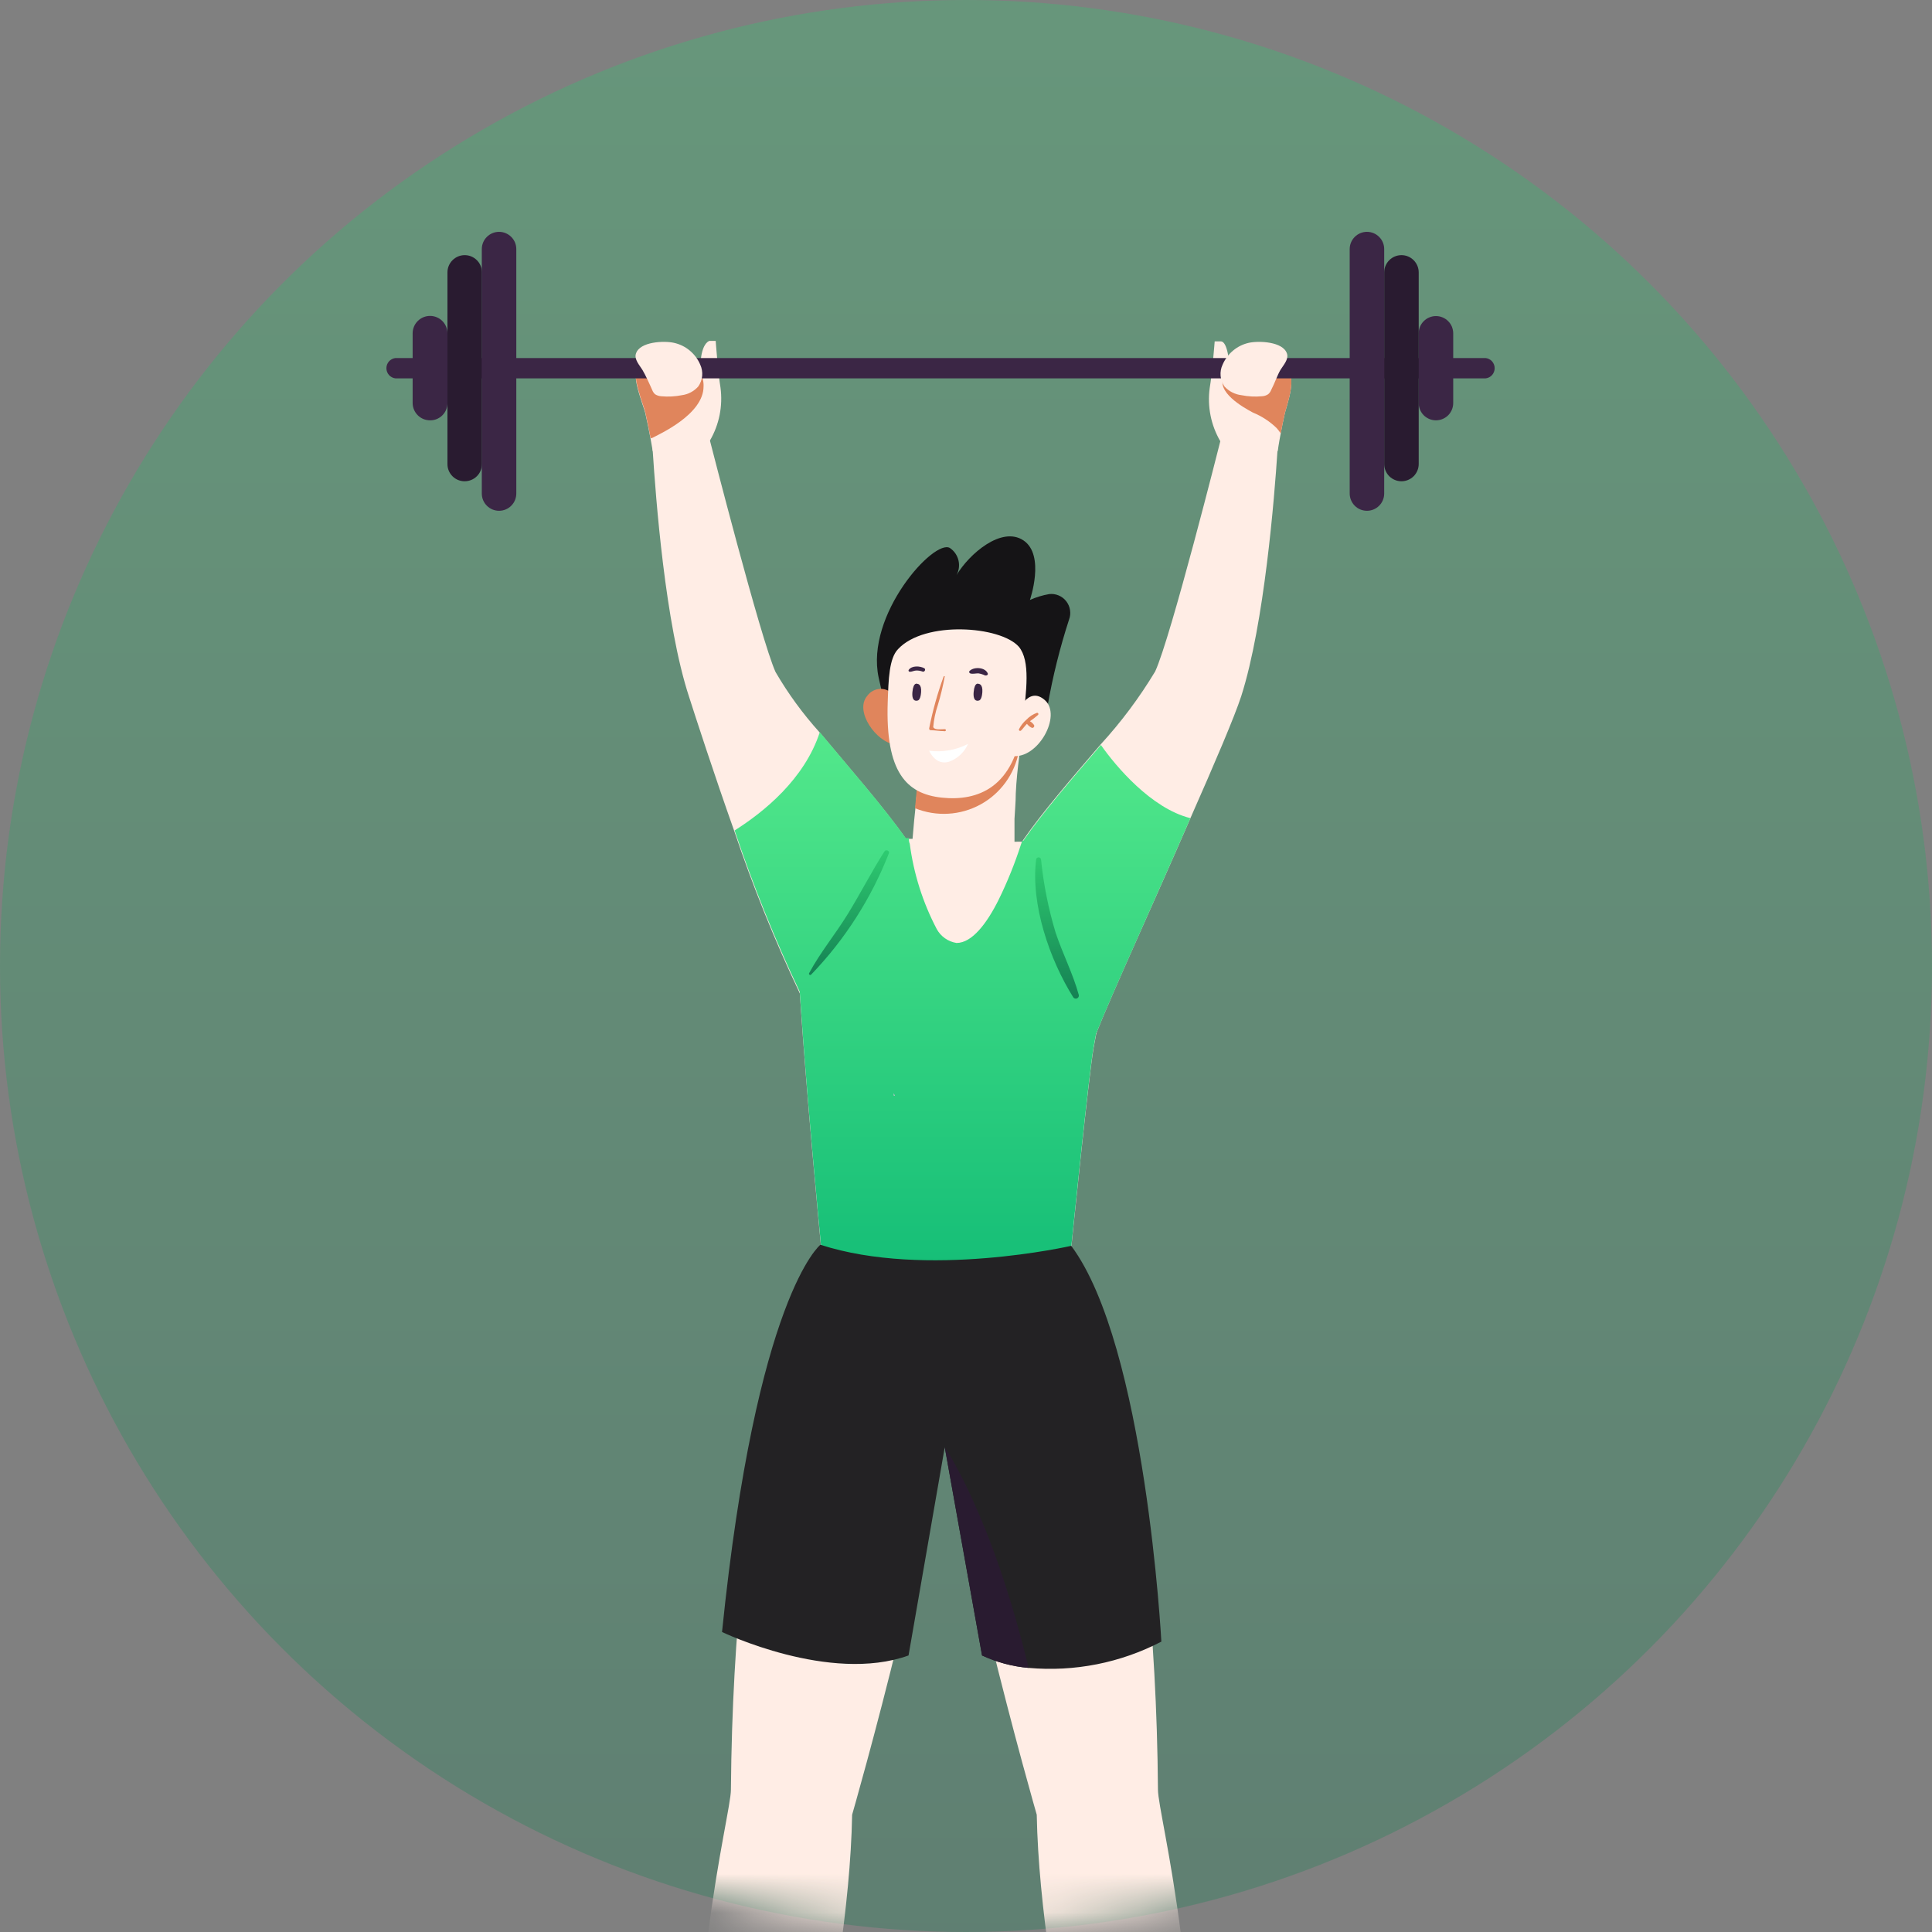 <svg width="50" height="50" viewBox="0 0 50 50" fill="none" xmlns="http://www.w3.org/2000/svg">
<rect x="0" y="0" width="50" height="50" fill="#808080" stroke="none"/>
<circle opacity="0.3" cx="25" cy="25" r="25" fill="url(#paint0_linear_50_2341)"/>
<mask id="mask0_50_2341" style="mask-type:alpha" maskUnits="userSpaceOnUse" x="0" y="0" width="50" height="50">
<circle cx="25" cy="25" r="25" fill="#C4C4C4"/>
</mask>
<g mask="url(#mask0_50_2341)">
<path d="M33.084 11.244C33.084 11.244 33.084 11.405 33.06 11.679C32.984 12.849 32.722 16.143 32.123 18.017C31.954 18.54 31.427 19.774 30.808 21.174C29.899 23.273 28.789 25.686 28.367 26.752C28.23 27.098 26.903 26.442 26.549 26.378C25.656 26.205 25.548 24.613 25.837 23.273C25.931 22.805 26.102 22.355 26.344 21.942L26.42 21.826L26.473 21.749C26.963 21.033 27.764 20.108 28.483 19.268C29.016 18.686 29.489 18.053 29.895 17.378C30.297 16.521 31.588 11.393 31.588 11.393C32.196 10.734 33.084 11.244 33.084 11.244Z" fill="#FFEDE5"/>
<path d="M33.253 10.689C33.209 10.882 33.173 11.067 33.145 11.216C33.092 11.49 33.068 11.671 33.068 11.671C32.618 12.141 31.741 11.671 31.741 11.671C31.681 11.59 31.628 11.505 31.58 11.417C31.339 11.002 31.242 10.518 31.307 10.042C31.371 9.676 31.436 8.835 31.436 8.835H31.596C31.765 8.835 31.817 9.358 31.83 9.603C31.833 9.637 31.833 9.671 31.83 9.704C31.839 9.661 31.857 9.62 31.882 9.583C31.935 9.519 32.004 9.468 32.082 9.436C32.16 9.405 32.245 9.393 32.328 9.402C32.533 9.402 32.73 9.402 32.94 9.402C33.034 9.4 33.127 9.42 33.213 9.459C33.244 9.471 33.271 9.491 33.294 9.515C33.563 9.788 33.326 10.404 33.253 10.689Z" fill="#FFEDE5"/>
<path d="M33.253 10.689C33.209 10.882 33.173 11.067 33.145 11.216C33.113 11.168 33.078 11.123 33.04 11.079C32.863 10.907 32.654 10.771 32.425 10.677C32.167 10.54 31.459 10.138 31.677 9.732C31.714 9.677 31.767 9.634 31.829 9.612L31.89 9.591C32.223 9.541 32.559 9.514 32.895 9.511C33.004 9.511 33.112 9.475 33.221 9.463C33.251 9.476 33.278 9.495 33.301 9.519C33.563 9.788 33.326 10.404 33.253 10.689Z" fill="#E0855C"/>
<path d="M27.112 18.266C27.244 17.51 27.43 16.764 27.667 16.034C27.697 15.956 27.705 15.871 27.692 15.788C27.68 15.705 27.646 15.627 27.594 15.56C27.543 15.494 27.475 15.442 27.398 15.41C27.32 15.377 27.236 15.365 27.152 15.375C26.98 15.405 26.813 15.456 26.654 15.527C26.654 15.527 27.056 14.369 26.489 13.987C25.922 13.605 25.081 14.337 24.755 14.884C24.818 14.767 24.836 14.631 24.805 14.502C24.774 14.373 24.696 14.259 24.586 14.184C24.184 13.927 22.387 15.91 22.74 17.538C23.094 19.167 23.243 18.709 23.243 18.709C23.243 18.709 26.999 18.475 27.112 18.266Z" fill="#151416"/>
<path d="M23.143 18.005C23.103 17.95 23.05 17.905 22.99 17.875C22.929 17.844 22.863 17.828 22.795 17.828C22.727 17.828 22.66 17.844 22.6 17.875C22.539 17.905 22.487 17.95 22.447 18.005C22.097 18.407 22.692 19.211 23.143 19.26C23.169 18.842 23.169 18.423 23.143 18.005Z" fill="#E0855C"/>
<path d="M29.63 22.871C29.096 24.132 28.673 25.438 28.367 26.772C28.343 26.901 28.319 27.022 28.299 27.138C28.166 27.943 27.764 31.908 27.699 32.531C27.699 32.584 27.699 32.612 27.699 32.612C24.55 33.481 21.264 32.612 21.264 32.612C21.264 32.612 21.264 32.552 21.264 32.435C21.192 31.663 20.882 28.457 20.697 25.686C20.601 24.271 20.541 22.972 20.557 22.163C20.557 21.866 21.248 21.898 21.723 21.83C22.293 21.756 22.866 21.716 23.44 21.709H23.617L23.657 21.246L23.689 20.937L23.766 20.108C23.818 20.108 23.87 20.128 23.923 20.132C24.024 20.151 24.126 20.162 24.229 20.165C24.353 20.175 24.478 20.175 24.602 20.165L24.779 20.145C24.858 20.137 24.936 20.125 25.013 20.108C25.141 20.08 25.266 20.044 25.383 20.008L25.487 19.972H25.515L25.596 19.939C25.746 19.88 25.891 19.808 26.03 19.726C26.107 19.682 26.171 19.638 26.223 19.602L26.259 19.577L26.328 19.525C26.347 19.516 26.363 19.502 26.376 19.485C26.376 19.545 26.376 19.569 26.376 19.598C26.34 19.859 26.304 20.197 26.288 20.535C26.288 20.764 26.264 20.993 26.255 21.194C26.255 21.536 26.255 21.785 26.255 21.785C26.33 21.781 26.406 21.781 26.481 21.785C26.484 21.783 26.488 21.782 26.493 21.782C26.497 21.782 26.501 21.783 26.505 21.785C26.833 21.801 27.159 21.838 27.482 21.898C28.223 22.031 28.936 22.291 29.589 22.666C29.619 22.69 29.639 22.724 29.646 22.762C29.654 22.799 29.648 22.838 29.63 22.871Z" fill="#FFEDE5"/>
<path d="M26.368 19.449C26.314 19.737 26.197 20.01 26.025 20.247C25.853 20.484 25.631 20.68 25.373 20.821C25.116 20.961 24.831 21.043 24.538 21.059C24.246 21.076 23.953 21.027 23.681 20.917L23.758 20.088C24.213 20.176 24.682 20.164 25.133 20.054C25.584 19.944 26.005 19.737 26.368 19.449Z" fill="#E0855C"/>
<path d="M23.243 16.798C23.01 17.036 22.994 17.579 22.974 18.174C22.913 19.98 23.456 20.547 24.377 20.643C25.298 20.74 26.267 20.39 26.465 18.713C26.565 17.876 26.67 17.104 26.368 16.738C25.893 16.199 23.931 16.058 23.243 16.798Z" fill="#FFEDE5"/>
<path d="M26.316 18.471C26.316 18.471 26.601 17.723 27.044 18.122C27.486 18.52 26.863 19.654 26.195 19.565C26.195 19.565 26.099 18.729 26.316 18.471Z" fill="#FFEDE5"/>
<path d="M26.839 18.447C26.735 18.483 26.641 18.544 26.565 18.624C26.483 18.695 26.416 18.781 26.368 18.878C26.368 18.91 26.396 18.926 26.42 18.91C26.445 18.894 26.521 18.789 26.577 18.733C26.611 18.777 26.655 18.813 26.706 18.837C26.715 18.839 26.725 18.838 26.733 18.834C26.742 18.831 26.75 18.825 26.756 18.818C26.761 18.811 26.765 18.802 26.766 18.792C26.767 18.783 26.766 18.774 26.762 18.765C26.734 18.724 26.697 18.689 26.654 18.665C26.729 18.615 26.8 18.56 26.867 18.5C26.871 18.495 26.873 18.489 26.874 18.482C26.874 18.476 26.873 18.47 26.87 18.464C26.867 18.459 26.863 18.454 26.857 18.451C26.851 18.448 26.845 18.447 26.839 18.447Z" fill="#E0855C"/>
<path d="M23.746 18.13C23.746 18.13 23.589 18.19 23.613 17.912C23.637 17.635 23.746 17.699 23.746 17.699C23.746 17.699 23.855 17.699 23.838 17.916C23.822 18.134 23.746 18.13 23.746 18.13Z" fill="#3B2645"/>
<path d="M25.33 18.13C25.33 18.13 25.174 18.19 25.198 17.912C25.222 17.635 25.33 17.699 25.33 17.699C25.33 17.699 25.439 17.699 25.423 17.916C25.407 18.134 25.33 18.13 25.33 18.13Z" fill="#3B2645"/>
<path d="M24.45 18.87C24.373 18.87 24.192 18.902 24.152 18.817C24.168 18.625 24.207 18.436 24.269 18.254C24.343 18.009 24.404 17.759 24.45 17.506C24.45 17.506 24.45 17.486 24.422 17.506C24.262 17.944 24.137 18.393 24.047 18.849C24.046 18.855 24.046 18.861 24.048 18.866C24.049 18.872 24.051 18.877 24.055 18.882C24.058 18.886 24.062 18.89 24.067 18.893C24.073 18.896 24.078 18.897 24.084 18.898C24.2 18.898 24.313 18.922 24.43 18.922C24.486 18.938 24.498 18.874 24.45 18.87Z" fill="#E0855C"/>
<path d="M23.919 17.293C23.806 17.233 23.597 17.221 23.517 17.337C23.514 17.342 23.512 17.348 23.512 17.353C23.512 17.359 23.514 17.365 23.517 17.37C23.52 17.375 23.524 17.378 23.529 17.381C23.534 17.384 23.539 17.386 23.545 17.386C23.601 17.386 23.649 17.357 23.706 17.353C23.765 17.351 23.823 17.36 23.879 17.381C23.931 17.398 23.967 17.317 23.919 17.293Z" fill="#3B2645"/>
<path d="M25.564 17.43C25.499 17.269 25.222 17.253 25.105 17.353C25.098 17.357 25.093 17.362 25.089 17.368C25.085 17.375 25.082 17.382 25.082 17.39C25.082 17.397 25.085 17.404 25.089 17.411C25.093 17.417 25.098 17.422 25.105 17.426C25.174 17.45 25.246 17.426 25.318 17.426C25.377 17.435 25.434 17.453 25.487 17.478C25.54 17.494 25.576 17.458 25.564 17.43Z" fill="#3B2645"/>
<path d="M24.047 19.429C24.393 19.474 24.744 19.412 25.053 19.252C25.007 19.359 24.939 19.455 24.854 19.534C24.769 19.614 24.668 19.675 24.558 19.714C24.208 19.819 24.047 19.429 24.047 19.429Z" fill="white"/>
<path d="M23.4 26.378C23.054 26.442 21.466 26.619 21.184 26.378C20.982 26.177 20.815 25.943 20.689 25.686C20.045 24.33 19.483 22.936 19.004 21.512C18.465 19.992 18.007 18.576 17.834 18.037C17.211 16.143 16.969 12.845 16.893 11.675C16.873 11.401 16.865 11.244 16.865 11.244C16.865 11.244 17.745 10.746 18.373 11.401C18.373 11.401 19.684 16.533 20.07 17.39C20.394 17.948 20.776 18.471 21.208 18.95C21.952 19.843 22.869 20.888 23.432 21.689L23.537 21.838L23.613 21.954C23.968 22.597 24.179 23.309 24.233 24.041C24.337 25.151 24.132 26.237 23.4 26.378Z" fill="#FFEDE5"/>
<path d="M18.373 11.401C18.325 11.489 18.272 11.574 18.212 11.655C18.212 11.655 17.339 12.137 16.893 11.675C16.893 11.675 16.873 11.55 16.837 11.357C16.8 11.164 16.76 10.955 16.7 10.689C16.651 10.496 16.338 9.728 16.499 9.591C16.537 9.565 16.581 9.549 16.627 9.543L17.166 9.447C17.476 9.39 17.995 9.306 18.119 9.696C18.119 9.471 18.119 8.94 18.353 8.823H18.522C18.522 8.823 18.582 9.648 18.646 10.03C18.71 10.505 18.614 10.987 18.373 11.401Z" fill="#FFEDE5"/>
<path d="M20.649 33.328C20.649 33.328 18.984 37.82 18.916 46.318C18.916 46.994 17.601 51.671 18.111 58.206L20.07 58.576C20.07 58.576 21.968 51.675 22.053 46.965C22.053 46.965 24.466 38.608 24.631 34.764C24.796 30.919 22.238 29.672 20.649 33.328Z" fill="#FFEDE5"/>
<path d="M28.238 33.328C28.238 33.328 29.903 37.82 29.968 46.318C29.968 46.994 31.287 51.671 30.772 58.206L28.813 58.576C28.813 58.576 26.919 51.675 26.831 46.965C26.831 46.965 24.418 38.608 24.253 34.764C24.088 30.919 26.65 29.672 28.238 33.328Z" fill="#FFEDE5"/>
<path d="M30.808 21.174C29.899 23.273 28.793 25.686 28.367 26.752C28.343 26.881 28.319 27.002 28.299 27.118C28.166 27.922 27.764 31.888 27.699 32.511C26.609 32.845 24.393 33.239 21.265 32.415C21.192 31.643 20.882 28.437 20.697 25.666C20.053 24.309 19.491 22.916 19.012 21.492C19.764 21.017 20.818 20.169 21.216 18.95C21.96 19.843 22.877 20.889 23.44 21.689H23.521C23.521 21.733 23.521 21.785 23.545 21.838C23.645 22.608 23.881 23.354 24.241 24.041C24.293 24.137 24.366 24.22 24.456 24.283C24.545 24.346 24.647 24.387 24.755 24.404C25.157 24.404 25.54 23.897 25.845 23.285C26.074 22.818 26.269 22.334 26.428 21.838L26.456 21.761C26.46 21.759 26.464 21.758 26.469 21.758C26.473 21.758 26.477 21.759 26.481 21.761C26.971 21.045 27.772 20.12 28.491 19.28C28.874 19.827 29.791 20.921 30.808 21.174Z" fill="url(#paint1_linear_50_2341)"/>
<path d="M30.056 42.485C29 43.035 27.808 43.271 26.621 43.165C26.203 43.129 25.795 43.02 25.415 42.843L24.45 37.454L23.513 42.843C21.478 43.579 18.686 42.236 18.686 42.236C19.575 33.521 21.232 32.214 21.232 32.214C23.963 33.102 27.723 32.242 27.723 32.242C29.65 34.828 30.056 42.485 30.056 42.485Z" fill="#232224"/>
<path d="M16.873 11.337H16.837C16.804 11.164 16.76 10.935 16.7 10.669C16.651 10.476 16.342 9.712 16.499 9.571C16.538 9.546 16.581 9.529 16.627 9.523L17.166 9.427C17.395 9.368 17.634 9.368 17.862 9.427C17.971 9.477 18.061 9.559 18.123 9.661C18.185 9.764 18.214 9.882 18.208 10.002C18.208 10.726 17.062 11.236 16.873 11.337Z" fill="#E0855C"/>
<path d="M38.449 9.792H10.233C10.169 9.785 10.109 9.753 10.066 9.705C10.024 9.656 10 9.594 10 9.529C10 9.464 10.024 9.402 10.066 9.353C10.109 9.305 10.169 9.274 10.233 9.266H38.449C38.514 9.274 38.573 9.305 38.616 9.353C38.658 9.402 38.682 9.464 38.682 9.529C38.682 9.594 38.658 9.656 38.616 9.705C38.573 9.753 38.514 9.785 38.449 9.792Z" fill="#3B2645"/>
<path d="M11.13 10.878C11.011 10.878 10.897 10.832 10.813 10.748C10.728 10.664 10.68 10.551 10.679 10.432V8.626C10.679 8.507 10.727 8.392 10.811 8.308C10.896 8.223 11.01 8.176 11.13 8.176C11.249 8.176 11.364 8.223 11.448 8.308C11.533 8.392 11.58 8.507 11.58 8.626V10.432C11.58 10.491 11.569 10.549 11.546 10.604C11.523 10.658 11.49 10.708 11.448 10.749C11.406 10.791 11.356 10.823 11.302 10.846C11.247 10.868 11.189 10.879 11.13 10.878Z" fill="#3B2645"/>
<path d="M12.023 12.455C11.905 12.455 11.793 12.408 11.71 12.325C11.627 12.242 11.58 12.13 11.58 12.012V7.05C11.58 6.931 11.627 6.818 11.711 6.734C11.795 6.65 11.908 6.603 12.027 6.603C12.145 6.603 12.258 6.65 12.342 6.734C12.426 6.818 12.473 6.931 12.473 7.05V12.012C12.472 12.071 12.46 12.129 12.437 12.183C12.415 12.237 12.381 12.286 12.339 12.327C12.297 12.368 12.248 12.4 12.194 12.422C12.139 12.444 12.081 12.455 12.023 12.455Z" fill="#291B30"/>
<path d="M12.915 13.219C12.797 13.219 12.683 13.172 12.6 13.088C12.516 13.005 12.469 12.891 12.469 12.773V6.446C12.469 6.328 12.516 6.214 12.6 6.131C12.683 6.047 12.797 6 12.915 6C13.034 6 13.147 6.047 13.231 6.131C13.315 6.214 13.362 6.328 13.362 6.446V12.761C13.363 12.82 13.353 12.88 13.331 12.935C13.31 12.991 13.277 13.041 13.235 13.084C13.194 13.127 13.144 13.161 13.089 13.184C13.034 13.207 12.975 13.219 12.915 13.219Z" fill="#3B2645"/>
<path d="M37.162 10.878C37.281 10.878 37.394 10.831 37.478 10.748C37.562 10.664 37.609 10.55 37.609 10.432V8.626C37.609 8.568 37.597 8.51 37.575 8.455C37.552 8.401 37.52 8.352 37.478 8.311C37.437 8.269 37.387 8.236 37.333 8.214C37.279 8.191 37.221 8.18 37.162 8.18C37.104 8.18 37.046 8.191 36.992 8.214C36.937 8.236 36.888 8.269 36.847 8.311C36.805 8.352 36.772 8.401 36.75 8.455C36.727 8.51 36.716 8.568 36.716 8.626V10.432C36.716 10.55 36.763 10.664 36.847 10.748C36.931 10.831 37.044 10.878 37.162 10.878Z" fill="#3B2645"/>
<path d="M36.27 12.455C36.387 12.455 36.5 12.408 36.584 12.326C36.667 12.243 36.715 12.13 36.716 12.012V7.05C36.716 6.931 36.669 6.818 36.585 6.734C36.502 6.65 36.388 6.603 36.27 6.603C36.151 6.603 36.038 6.65 35.954 6.734C35.87 6.818 35.823 6.931 35.823 7.05V12.012C35.824 12.13 35.872 12.243 35.955 12.326C36.039 12.408 36.152 12.455 36.27 12.455Z" fill="#291B30"/>
<path d="M35.377 13.219C35.495 13.219 35.609 13.172 35.692 13.088C35.776 13.005 35.823 12.891 35.823 12.773V6.446C35.823 6.328 35.776 6.214 35.692 6.131C35.609 6.047 35.495 6 35.377 6C35.258 6 35.145 6.047 35.061 6.131C34.977 6.214 34.93 6.328 34.93 6.446V12.761C34.929 12.82 34.939 12.88 34.961 12.935C34.983 12.991 35.015 13.041 35.057 13.084C35.098 13.127 35.148 13.161 35.203 13.184C35.258 13.207 35.317 13.219 35.377 13.219Z" fill="#3B2645"/>
<path d="M16.881 10.098C16.897 10.138 16.921 10.174 16.953 10.203C17.001 10.234 17.057 10.252 17.114 10.255C17.293 10.272 17.473 10.262 17.649 10.227C17.812 10.205 17.962 10.125 18.071 10.002C18.128 9.92 18.163 9.826 18.172 9.727C18.181 9.628 18.164 9.529 18.123 9.439C18.063 9.296 17.969 9.171 17.85 9.072C17.732 8.973 17.591 8.905 17.44 8.872C17.19 8.815 16.559 8.839 16.459 9.149C16.406 9.302 16.555 9.455 16.627 9.575C16.7 9.696 16.808 9.929 16.881 10.098Z" fill="#FFEDE5"/>
<path d="M32.895 10.098C32.879 10.139 32.853 10.175 32.819 10.203C32.771 10.235 32.715 10.253 32.658 10.255C32.481 10.272 32.302 10.262 32.127 10.227C31.959 10.207 31.803 10.127 31.689 10.002C31.632 9.92 31.597 9.825 31.589 9.727C31.58 9.628 31.598 9.528 31.64 9.439C31.701 9.297 31.794 9.172 31.912 9.073C32.03 8.974 32.17 8.905 32.32 8.872C32.574 8.815 33.205 8.839 33.306 9.149C33.358 9.302 33.209 9.455 33.137 9.575C33.064 9.696 32.984 9.929 32.895 10.098Z" fill="#FFEDE5"/>
<path d="M26.621 43.165C26.203 43.129 25.795 43.02 25.415 42.843L24.45 37.454C24.45 37.454 25.656 39.179 26.621 43.165Z" fill="#291B30"/>
<path d="M23.131 28.293C23.128 28.314 23.128 28.335 23.131 28.357C23.131 28.357 23.167 28.357 23.159 28.357L23.131 28.293Z" fill="#D6BED3"/>
<path d="M27.317 24.13C27.133 23.517 27.007 22.889 26.943 22.252C26.943 22.235 26.936 22.218 26.924 22.206C26.912 22.194 26.896 22.188 26.879 22.188C26.862 22.188 26.845 22.194 26.833 22.206C26.821 22.218 26.814 22.235 26.814 22.252C26.674 23.414 27.164 24.834 27.776 25.811C27.786 25.826 27.802 25.837 27.819 25.842C27.837 25.847 27.855 25.846 27.872 25.839C27.889 25.832 27.903 25.819 27.912 25.803C27.92 25.787 27.924 25.769 27.92 25.751C27.768 25.196 27.498 24.677 27.317 24.13Z" fill="url(#paint2_linear_50_2341)"/>
<path d="M22.889 22.035C22.559 22.553 22.278 23.105 21.948 23.643C21.618 24.182 21.232 24.641 20.943 25.18C20.937 25.187 20.935 25.195 20.936 25.204C20.937 25.213 20.942 25.221 20.949 25.226C20.956 25.231 20.964 25.234 20.973 25.233C20.982 25.231 20.99 25.227 20.995 25.22C21.866 24.316 22.549 23.248 23.006 22.079C23.026 22.015 22.925 21.974 22.889 22.035Z" fill="url(#paint3_linear_50_2341)"/>
</g>
<defs>
<linearGradient id="paint0_linear_50_2341" x1="25" y1="0" x2="25" y2="50" gradientUnits="userSpaceOnUse">
<stop stop-color="#2ECC71"/>
<stop offset="1" stop-color="#158053"/>
</linearGradient>
<linearGradient id="paint1_linear_50_2341" x1="24.91" y1="18.95" x2="24.91" y2="32.904" gradientUnits="userSpaceOnUse">
<stop stop-color="#53E88B"/>
<stop offset="1" stop-color="#15BE77"/>
</linearGradient>
<linearGradient id="paint2_linear_50_2341" x1="27.356" y1="22.188" x2="27.356" y2="25.845" gradientUnits="userSpaceOnUse">
<stop stop-color="#2ECC71"/>
<stop offset="1" stop-color="#158053"/>
</linearGradient>
<linearGradient id="paint3_linear_50_2341" x1="21.972" y1="22.005" x2="21.972" y2="25.233" gradientUnits="userSpaceOnUse">
<stop stop-color="#2ECC71"/>
<stop offset="1" stop-color="#158053"/>
</linearGradient>
</defs>
</svg>
